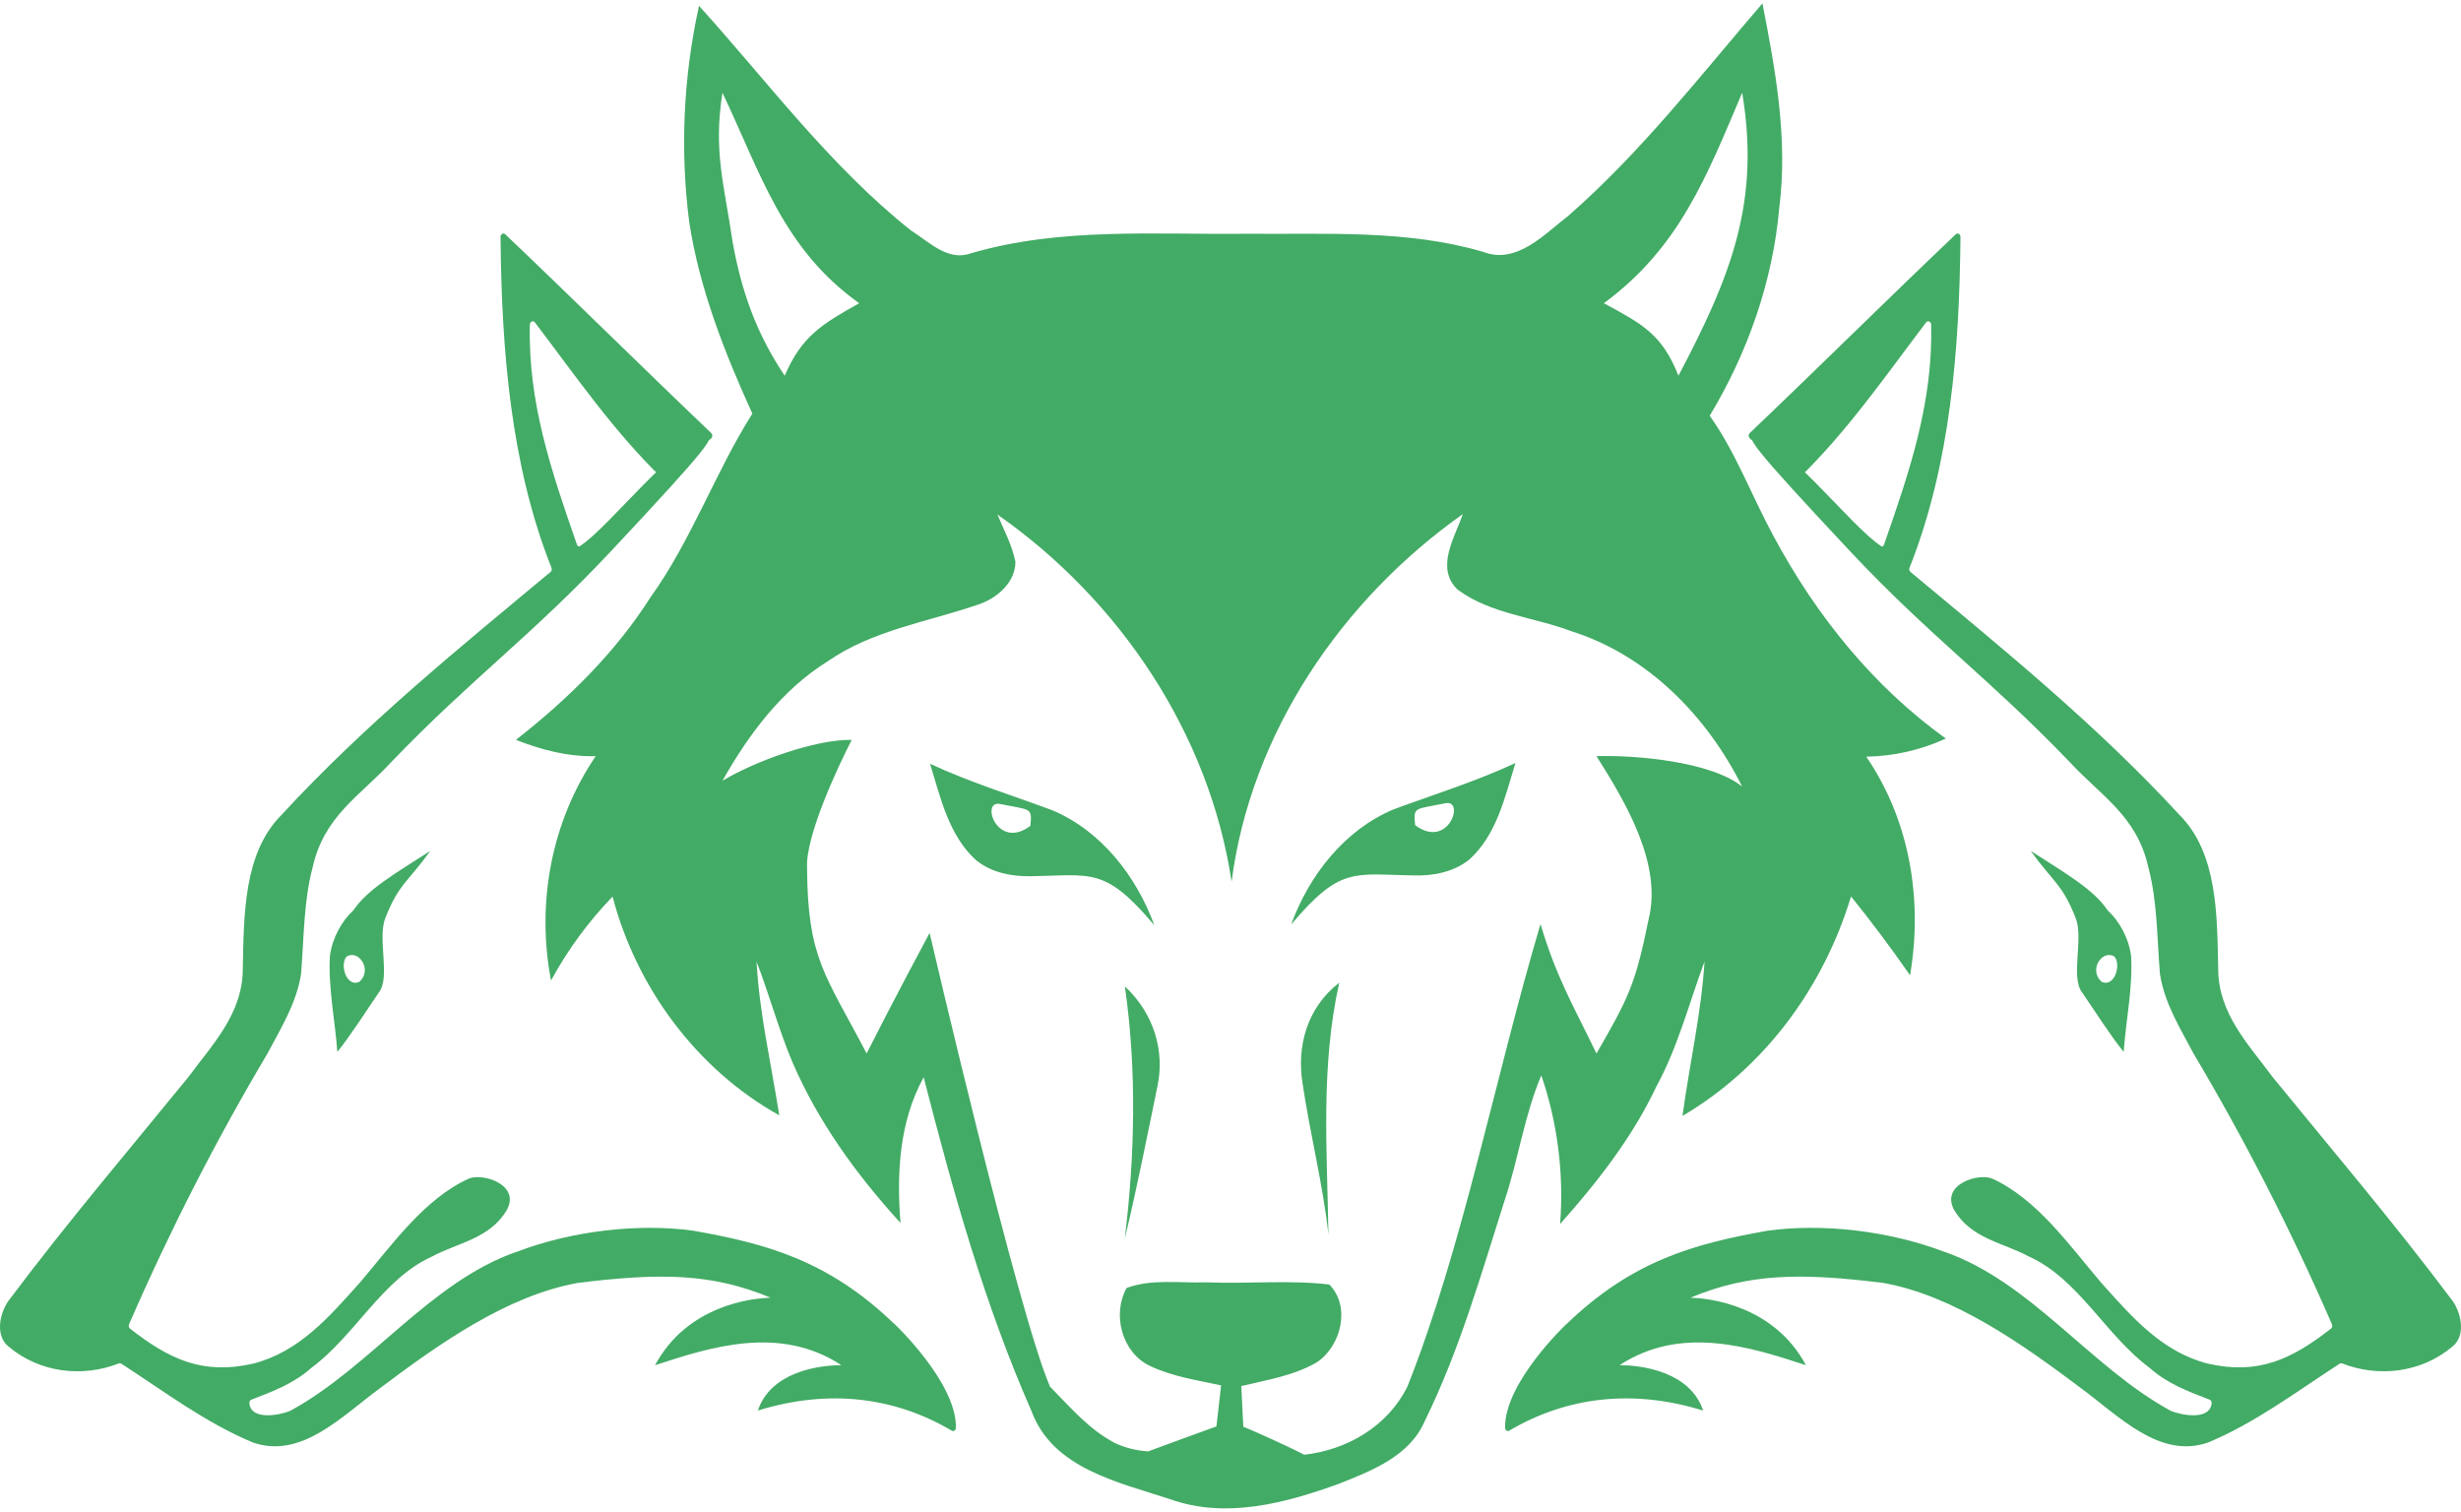 <svg width="70" height="43" viewBox="0 0 70 43" fill="none" xmlns="http://www.w3.org/2000/svg">
<path d="M44.616 6.132C46.673 4.333 48.355 2.163 50.13 0.096C50.506 2.012 50.858 3.959 50.609 5.912C50.424 8.007 49.713 10.026 48.631 11.825C49.385 12.891 49.832 14.125 50.453 15.263C51.652 17.498 53.277 19.523 55.347 21.008C54.636 21.335 53.865 21.511 53.083 21.523C54.323 23.334 54.696 25.596 54.329 27.74C53.793 26.973 53.238 26.224 52.65 25.499C51.87 28.077 50.197 30.366 47.856 31.742C48.054 30.274 48.391 28.826 48.484 27.345C48.044 28.538 47.726 29.78 47.114 30.904C46.431 32.354 45.435 33.623 44.375 34.816C44.486 33.385 44.305 31.947 43.841 30.588C43.362 31.716 43.193 32.945 42.809 34.108C42.13 36.237 41.516 38.408 40.526 40.42C40.1 41.415 39.032 41.827 38.096 42.201C36.578 42.751 34.88 43.214 33.289 42.646C31.813 42.159 29.944 41.776 29.34 40.138C27.998 37.089 27.098 33.861 26.273 30.642C25.579 31.896 25.5 33.384 25.614 34.786C24.368 33.422 23.271 31.912 22.537 30.206C22.144 29.275 21.884 28.295 21.519 27.352C21.599 28.826 21.938 30.269 22.165 31.725C19.817 30.415 18.101 28.091 17.424 25.503C16.735 26.216 16.146 27.019 15.673 27.89C15.251 25.686 15.682 23.37 16.944 21.509C16.158 21.528 15.399 21.331 14.676 21.045C16.143 19.895 17.488 18.582 18.496 17C19.667 15.371 20.334 13.454 21.4 11.765C20.608 10.026 19.901 8.227 19.606 6.332C19.341 4.275 19.435 2.19 19.883 0.166C21.844 2.335 23.606 4.722 25.907 6.552C26.413 6.868 26.956 7.443 27.61 7.207C30.164 6.458 32.851 6.68 35.479 6.649C37.72 6.67 40.012 6.526 42.19 7.165C43.145 7.532 43.931 6.657 44.616 6.132ZM20.837 6.875C21.087 8.279 21.512 9.485 22.32 10.688C22.805 9.553 23.391 9.216 24.439 8.625C22.264 7.076 21.64 4.933 20.549 2.638C20.287 4.306 20.595 5.22 20.837 6.875ZM49.554 2.638C48.546 5.006 47.779 7.034 45.62 8.625C46.712 9.216 47.277 9.508 47.741 10.688C49.218 7.887 50.079 5.766 49.554 2.638ZM28.371 14.636C28.555 15.079 28.788 15.507 28.882 15.977C28.882 16.574 28.35 17.024 27.821 17.197C26.383 17.692 24.822 17.924 23.548 18.807C22.239 19.621 21.296 20.884 20.549 22.209C21.444 21.668 23.18 21.027 24.226 21.045C23.823 21.83 22.919 23.766 22.955 24.669C22.971 27.269 23.463 27.696 24.65 29.966C25.4 28.478 26.441 26.537 26.441 26.537C26.441 26.537 28.959 37.365 29.867 39.443C30.528 40.123 30.978 40.648 31.696 41.039C31.999 41.182 32.327 41.265 32.661 41.283C33.305 41.041 33.954 40.809 34.6 40.574C34.644 40.182 34.689 39.796 34.733 39.407C34.05 39.258 33.342 39.155 32.705 38.851C31.912 38.474 31.626 37.389 32.045 36.635C32.764 36.371 33.553 36.501 34.303 36.475C35.471 36.525 36.646 36.401 37.81 36.537C38.428 37.163 38.147 38.287 37.459 38.748C36.803 39.131 36.035 39.251 35.307 39.426C35.322 39.714 35.351 40.363 35.365 40.583C35.461 40.615 36.578 41.106 37.096 41.38C38.323 41.24 39.467 40.571 40.029 39.448C41.61 35.474 42.523 30.651 43.817 26.285C44.277 27.806 44.699 28.505 45.41 29.966C46.347 28.343 46.515 27.987 46.893 26.152C47.277 24.603 46.288 22.891 45.41 21.509C46.525 21.471 48.685 21.666 49.554 22.375C48.556 20.374 46.87 18.643 44.703 17.957C43.628 17.549 42.402 17.468 41.46 16.771C40.819 16.155 41.378 15.287 41.61 14.622C38.164 17.056 35.579 20.85 35.031 25.078C34.396 20.863 31.844 17.063 28.371 14.636Z" fill="#42AB65"/>
<path d="M26.454 21.725C27.58 22.251 28.772 22.616 29.936 23.049C31.326 23.637 32.324 24.926 32.834 26.318C31.427 24.654 31.057 24.896 29.334 24.924C28.776 24.934 28.215 24.828 27.765 24.47C26.983 23.761 26.754 22.689 26.454 21.725ZM28.444 22.869C27.879 22.755 28.361 24.202 29.308 23.492C29.358 22.96 29.334 23.049 28.444 22.869Z" fill="#42AB65"/>
<path d="M43.105 21.703C41.979 22.23 40.787 22.595 39.624 23.028C38.233 23.616 37.235 24.904 36.725 26.296C38.132 24.632 38.502 24.874 40.225 24.902C40.783 24.913 41.344 24.807 41.794 24.448C42.576 23.74 42.806 22.667 43.105 21.703ZM41.115 22.848C41.68 22.734 41.198 24.181 40.251 23.471C40.201 22.939 40.225 23.028 41.115 22.848Z" fill="#42AB65"/>
<path d="M55.628 6.665C53.665 8.532 51.734 10.447 49.77 12.318C49.761 12.327 49.753 12.338 49.747 12.351C49.742 12.364 49.739 12.378 49.739 12.393C49.739 12.407 49.742 12.421 49.747 12.434C49.753 12.447 49.761 12.458 49.77 12.467C50.197 12.851 50.622 13.246 51.066 13.605C51.081 13.619 51.1 13.625 51.118 13.624C51.137 13.623 51.155 13.614 51.169 13.6C52.521 12.297 53.625 10.7 54.781 9.176C54.792 9.16 54.806 9.148 54.823 9.143C54.84 9.137 54.858 9.138 54.874 9.145C54.891 9.151 54.905 9.164 54.915 9.181C54.924 9.198 54.93 9.217 54.929 9.237C54.984 11.453 54.313 13.414 53.598 15.465C53.559 15.595 53.495 15.526 53.477 15.513C52.631 14.949 50.819 12.552 49.77 12.318C49.868 12.612 49.609 12.467 52.646 15.704C54.864 18.069 56.617 19.329 58.857 21.662C59.758 22.64 60.776 23.203 61.105 24.66C61.365 25.637 61.353 26.672 61.435 27.678V27.689C61.561 28.534 62.014 29.248 62.389 29.962C63.853 32.425 65.169 35 66.33 37.67C66.338 37.691 66.341 37.715 66.335 37.737C66.331 37.759 66.319 37.779 66.302 37.792C65.187 38.661 64.241 39.115 62.8 38.788C61.503 38.454 60.668 37.495 59.77 36.491C58.839 35.397 57.929 34.098 56.665 33.525C56.279 33.359 55.197 33.687 55.579 34.409C56.059 35.236 56.984 35.347 57.712 35.742C59.118 36.374 59.9 37.988 61.139 38.904C61.644 39.359 62.254 39.583 62.851 39.813C62.87 39.82 62.886 39.836 62.896 39.856C62.907 39.877 62.91 39.9 62.907 39.924C62.844 40.426 61.998 40.242 61.739 40.128L61.731 40.123C59.46 38.883 57.762 36.461 55.31 35.608H55.302C53.742 35.008 51.82 34.79 50.271 35.008C48.184 35.379 46.435 35.855 44.557 37.663L44.546 37.67C44.546 37.67 42.785 39.335 42.81 40.614C42.811 40.63 42.815 40.645 42.822 40.659C42.829 40.673 42.84 40.684 42.852 40.692C42.864 40.7 42.878 40.704 42.892 40.705C42.905 40.705 42.919 40.701 42.931 40.693C44.553 39.735 46.435 39.5 48.444 40.123C48.079 39.033 46.743 38.832 46.067 38.832C47.82 37.682 49.786 38.314 51.367 38.832C50.454 37.126 48.603 36.921 48.079 36.914C49.757 36.213 51.228 36.203 53.559 36.491C55.586 36.851 57.54 38.244 59.21 39.5C60.28 40.288 61.43 41.506 62.8 41.033C64.133 40.483 65.321 39.584 66.551 38.788C66.561 38.782 66.572 38.778 66.584 38.777C66.595 38.776 66.607 38.777 66.617 38.781C67.649 39.186 68.866 39.051 69.752 38.306C70.166 37.981 70 37.279 69.701 36.924C68.076 34.759 66.336 32.714 64.637 30.63C63.975 29.728 63.088 28.832 63.094 27.547C63.062 26.031 63.076 24.266 61.996 23.183C59.632 20.616 56.965 18.454 54.34 16.268C54.325 16.254 54.314 16.236 54.309 16.215C54.304 16.193 54.306 16.171 54.314 16.151C55.479 13.216 55.734 9.93 55.763 6.735C55.763 6.718 55.758 6.7 55.749 6.685C55.741 6.67 55.729 6.658 55.715 6.651C55.7 6.644 55.685 6.641 55.669 6.644C55.654 6.646 55.639 6.653 55.628 6.665Z" fill="#42AB65"/>
<path d="M59.953 25.898C59.538 25.288 58.773 24.856 57.761 24.203C58.407 25.104 58.652 25.132 59.039 26.11C59.272 26.697 58.888 27.795 59.222 28.228C59.559 28.717 60.036 29.469 60.405 29.92C60.47 29.014 60.665 28.116 60.617 27.203C60.556 26.69 60.278 26.195 59.953 25.898ZM60.135 27.203C60.349 27.417 60.151 28.103 59.775 27.924C59.405 27.593 59.784 27.009 60.135 27.203Z" fill="#42AB65"/>
<path d="M14.372 6.665C16.335 8.532 18.265 10.447 20.23 12.318C20.239 12.327 20.247 12.338 20.253 12.351C20.258 12.364 20.261 12.378 20.261 12.393C20.261 12.407 20.258 12.421 20.253 12.434C20.247 12.447 20.239 12.458 20.23 12.467C19.802 12.851 19.378 13.246 18.934 13.605C18.919 13.619 18.9 13.625 18.882 13.624C18.863 13.623 18.845 13.614 18.831 13.6C17.479 12.297 16.375 10.7 15.219 9.176C15.208 9.16 15.194 9.148 15.177 9.143C15.16 9.137 15.142 9.138 15.126 9.145C15.11 9.151 15.095 9.164 15.085 9.181C15.076 9.198 15.07 9.217 15.071 9.237C15.016 11.453 15.687 13.414 16.402 15.465C16.441 15.595 16.505 15.526 16.523 15.513C17.369 14.949 19.181 12.552 20.23 12.318C20.132 12.612 20.391 12.467 17.354 15.704C15.136 18.069 13.383 19.329 11.143 21.662C10.242 22.64 9.224 23.203 8.895 24.66C8.635 25.637 8.647 26.672 8.565 27.678V27.689C8.439 28.534 7.986 29.248 7.611 29.962C6.147 32.425 4.831 35 3.67 37.67C3.662 37.691 3.659 37.715 3.664 37.737C3.669 37.759 3.681 37.779 3.698 37.792C4.813 38.661 5.759 39.115 7.2 38.788C8.497 38.454 9.332 37.495 10.23 36.491C11.161 35.397 12.071 34.098 13.335 33.525C13.721 33.359 14.803 33.687 14.421 34.409C13.941 35.236 13.016 35.347 12.287 35.742C10.882 36.374 10.101 37.988 8.861 38.904C8.356 39.359 7.746 39.583 7.149 39.813C7.13 39.82 7.114 39.836 7.104 39.856C7.093 39.877 7.09 39.9 7.093 39.924C7.156 40.426 8.002 40.242 8.261 40.128L8.269 40.123C10.54 38.883 12.238 36.461 14.69 35.608H14.698C16.258 35.008 18.18 34.79 19.729 35.008C21.816 35.379 23.565 35.855 25.443 37.663L25.454 37.67C25.454 37.67 27.215 39.335 27.19 40.614C27.189 40.63 27.185 40.645 27.178 40.659C27.171 40.673 27.16 40.684 27.148 40.692C27.136 40.7 27.122 40.704 27.108 40.705C27.095 40.705 27.081 40.701 27.069 40.693C25.447 39.735 23.565 39.5 21.556 40.123C21.921 39.033 23.257 38.832 23.933 38.832C22.18 37.682 20.214 38.314 18.633 38.832C19.546 37.126 21.397 36.921 21.921 36.914C20.243 36.213 18.772 36.203 16.441 36.491C14.414 36.851 12.46 38.244 10.79 39.5C9.72 40.288 8.57 41.506 7.2 41.033C5.867 40.483 4.679 39.584 3.449 38.788C3.439 38.782 3.428 38.778 3.416 38.777C3.405 38.776 3.393 38.777 3.383 38.781C2.351 39.186 1.134 39.051 0.248 38.306C-0.166 37.981 -0 37.279 0.3 36.924C1.924 34.759 3.664 32.714 5.363 30.63C6.025 29.728 6.912 28.832 6.906 27.547C6.938 26.031 6.924 24.266 8.004 23.183C10.368 20.616 13.035 18.454 15.66 16.268C15.675 16.254 15.686 16.236 15.691 16.215C15.696 16.193 15.694 16.171 15.686 16.151C14.521 13.216 14.266 9.93 14.237 6.735C14.237 6.718 14.242 6.7 14.251 6.685C14.259 6.67 14.271 6.658 14.285 6.651C14.3 6.644 14.315 6.641 14.331 6.644C14.346 6.646 14.361 6.653 14.372 6.665Z" fill="#42AB65"/>
<path d="M10.047 25.898C10.463 25.288 11.227 24.856 12.239 24.203C11.593 25.104 11.348 25.132 10.961 26.11C10.728 26.697 11.112 27.795 10.778 28.228C10.441 28.717 9.964 29.469 9.595 29.92C9.53 29.014 9.335 28.116 9.383 27.203C9.444 26.69 9.722 26.195 10.047 25.898ZM9.865 27.203C9.651 27.417 9.849 28.103 10.225 27.924C10.595 27.593 10.216 27.009 9.865 27.203Z" fill="#42AB65"/>
<path d="M31.996 28.058C32.832 28.837 33.129 29.907 32.925 30.883C32.627 32.335 32.339 33.789 31.994 35.228C32.28 32.859 32.338 30.453 31.996 28.058Z" fill="#42AB65"/>
<path d="M37.045 30.785C36.893 29.783 37.152 28.683 38.094 27.951C37.56 30.324 37.748 32.731 37.786 35.117C37.626 33.657 37.255 32.228 37.045 30.785Z" fill="#42AB65"/>
</svg>
